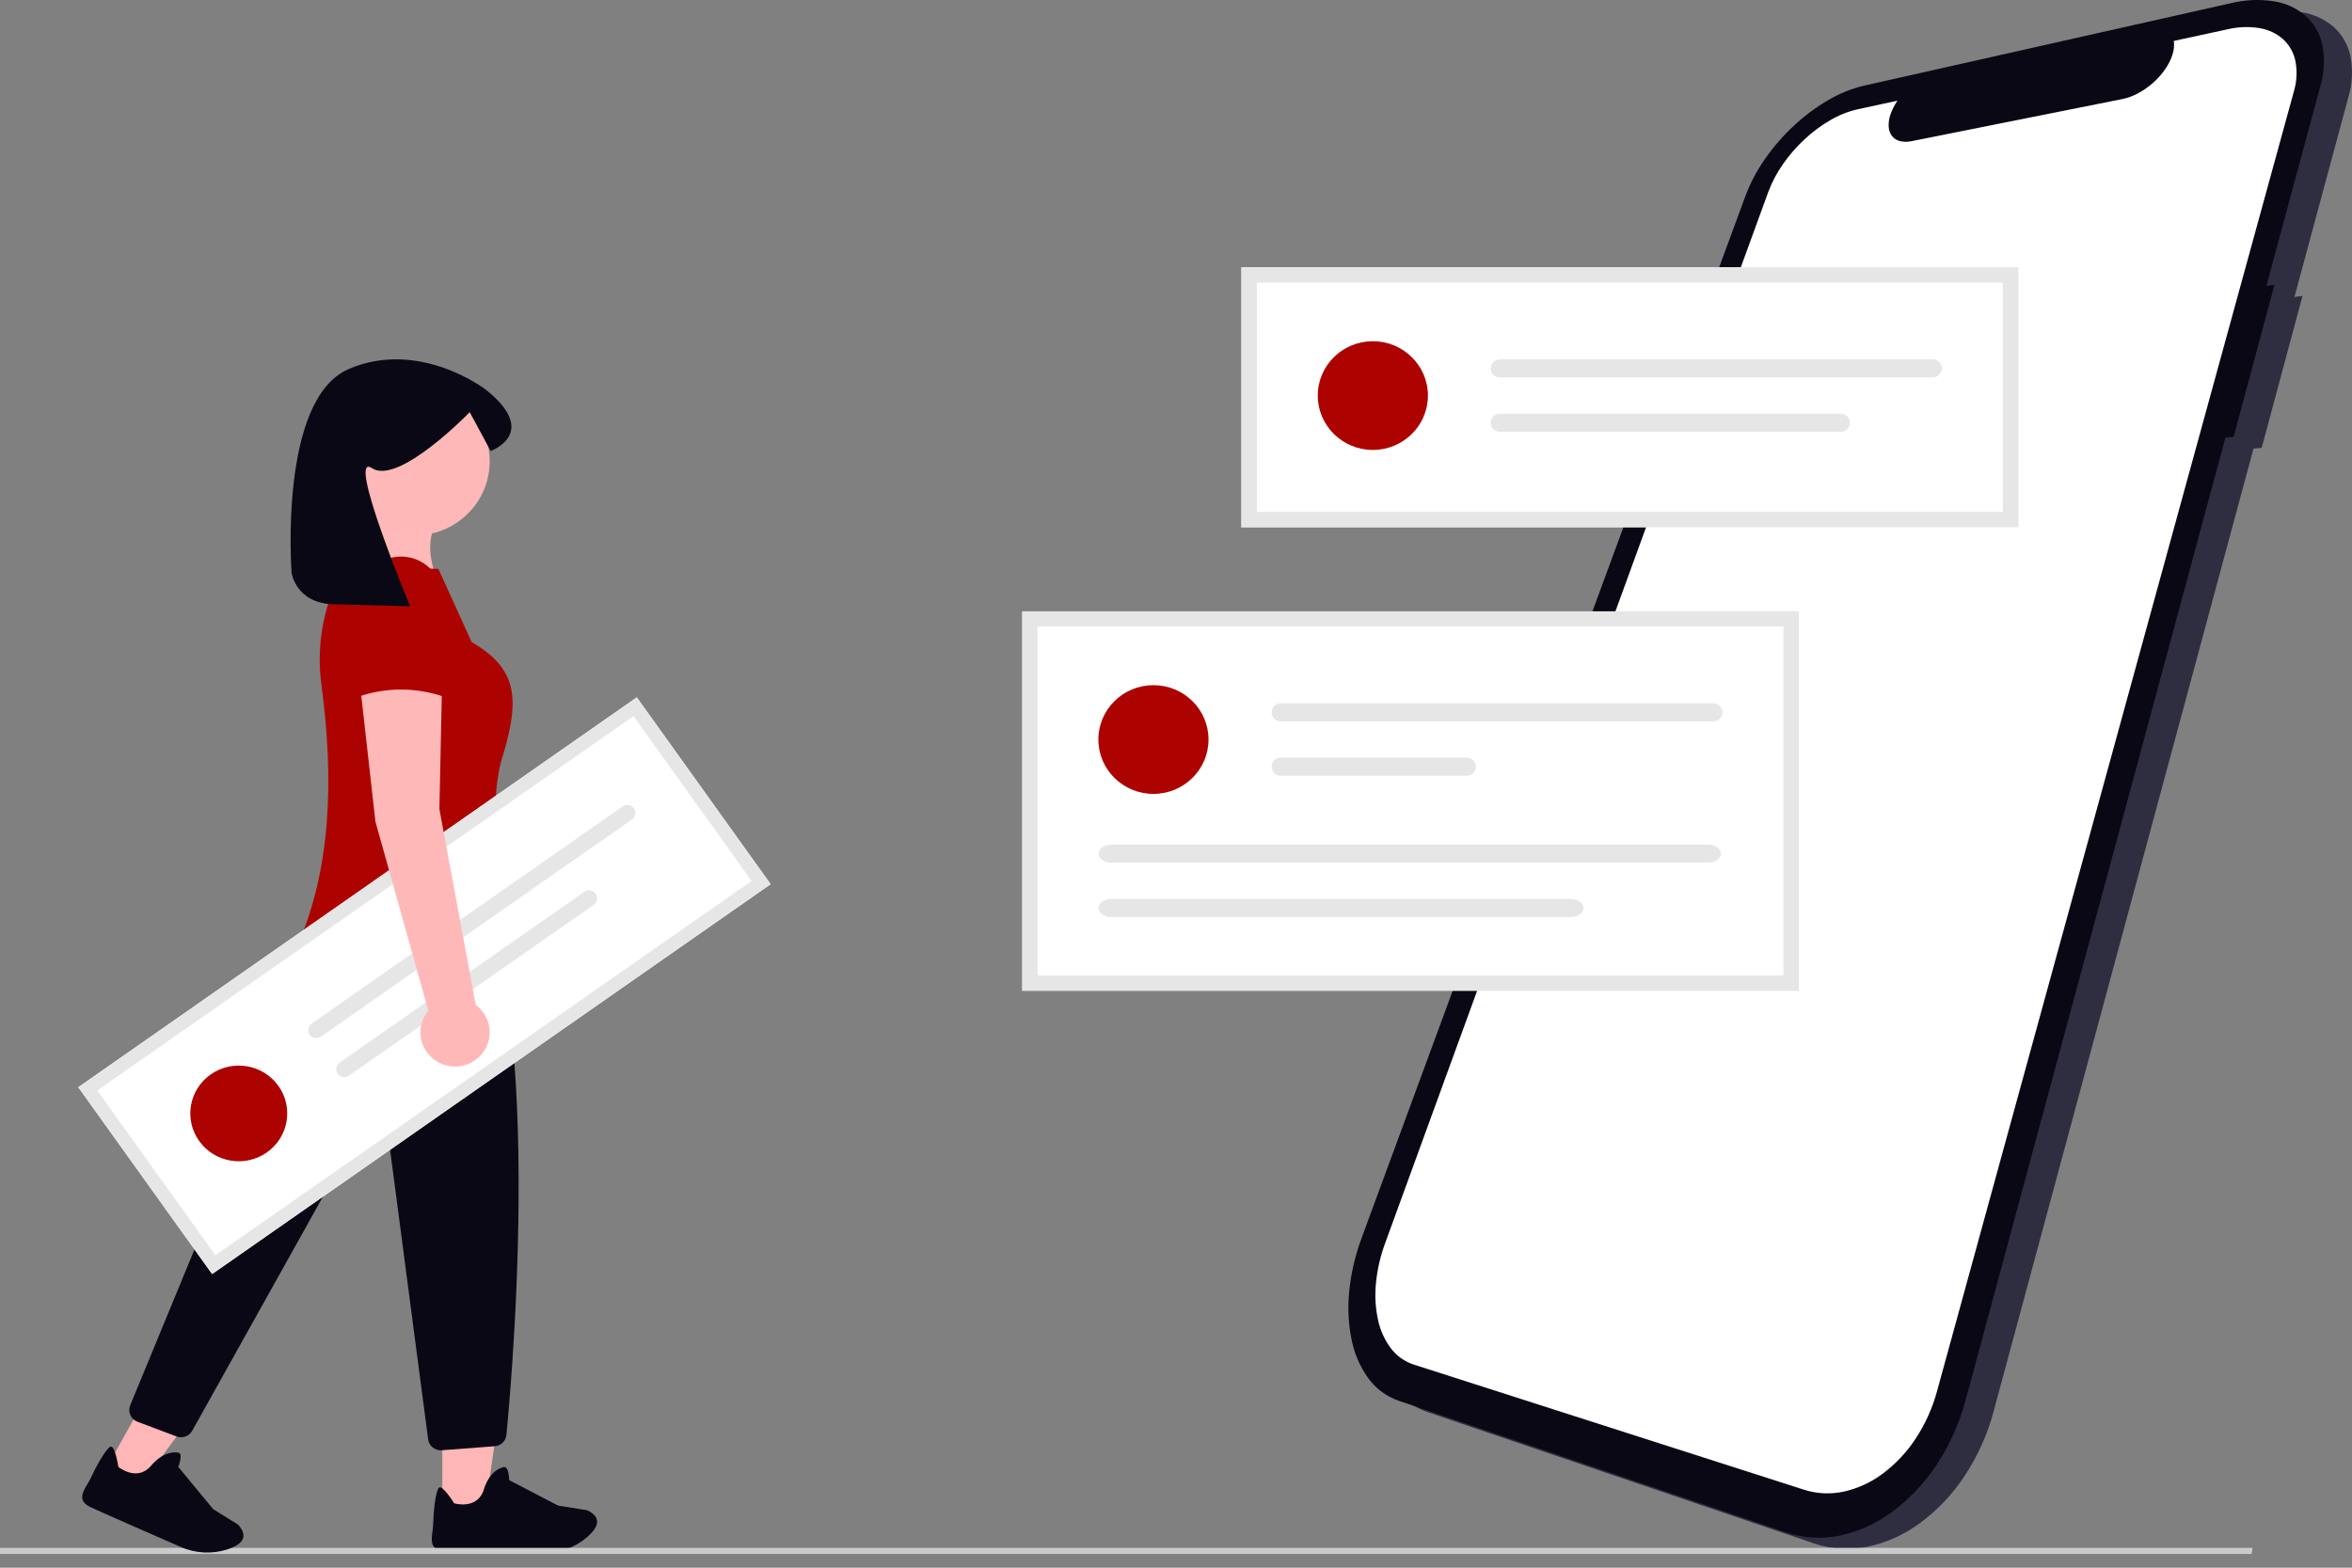 <svg width="315" height="210" viewBox="0 0 315 210" fill="none" xmlns="http://www.w3.org/2000/svg">
<rect x="0" y="0" width="315" height="210" fill="#808080" stroke="none"/>
<g clip-path="url(#clip0_73_697)">
<path d="M58.848 78.27L48.138 78.427L51.256 68.662L58.329 70.12C57.205 72.498 57.444 75.232 58.848 78.27Z" fill="#FFB9B9"/>
<path d="M308.372 39.639L307.293 39.778L314.525 12.983C315.057 11.194 315.144 9.304 314.777 7.475C314.459 5.98 313.672 4.622 312.528 3.594C311.33 2.565 309.862 1.892 308.293 1.652C306.382 1.359 304.431 1.446 302.554 1.905L253.409 12.956C251.694 13.367 250.052 14.034 248.541 14.934C246.897 15.899 245.368 17.043 243.982 18.346C242.557 19.674 241.278 21.146 240.166 22.739C239.079 24.281 238.194 25.951 237.53 27.711L186.11 167.341C185.255 169.637 184.7 172.031 184.458 174.465C184.233 176.626 184.339 178.808 184.772 180.938C185.135 182.789 185.891 184.542 186.992 186.082C188.001 187.483 189.423 188.542 191.065 189.115L242.989 206.763C245.296 207.539 247.772 207.685 250.156 207.185C252.704 206.637 255.1 205.548 257.178 203.992C259.512 202.261 261.519 200.138 263.107 197.72C264.866 195.063 266.18 192.144 266.999 189.075L301.811 60.087L302.903 60L308.372 39.639Z" fill="#2F2E41"/>
<path d="M304.615 38.156L303.536 38.294L310.768 11.5C311.301 9.71 311.387 7.821 311.021 5.991C310.703 4.496 309.916 3.139 308.772 2.11C307.574 1.081 306.105 0.408 304.536 0.168C302.625 -0.124 300.675 -0.038 298.798 0.422L249.652 11.472C247.937 11.883 246.295 12.55 244.784 13.45C243.14 14.415 241.611 15.56 240.226 16.862C238.8 18.19 237.521 19.663 236.409 21.256C235.323 22.797 234.437 24.468 233.773 26.228L182.353 165.857C181.499 168.153 180.943 170.547 180.701 172.981C180.476 175.143 180.582 177.325 181.016 179.455C181.378 181.305 182.134 183.059 183.235 184.599C184.244 185.999 185.667 187.058 187.308 187.632L239.232 205.28C241.539 206.055 244.015 206.201 246.399 205.701C248.947 205.153 251.343 204.064 253.422 202.509C255.755 200.778 257.762 198.654 259.35 196.236C261.109 193.579 262.423 190.661 263.242 187.591L298.054 58.603L299.146 58.517L304.615 38.156Z" fill="#090814"/>
<path d="M298.362 3.919L291.138 5.481C291.217 6.098 291.155 6.725 290.956 7.315C290.731 8.006 290.405 8.66 289.987 9.257C289.048 10.612 287.794 11.726 286.331 12.506C286.156 12.598 285.981 12.683 285.807 12.761C285.633 12.839 285.459 12.909 285.285 12.973C285.111 13.036 284.939 13.092 284.768 13.141C284.597 13.19 284.428 13.231 284.261 13.264L256.016 18.91C255.492 19.031 254.947 19.024 254.426 18.892C254.006 18.781 253.636 18.535 253.374 18.193C253.11 17.826 252.961 17.39 252.945 16.94C252.923 16.366 253.015 15.793 253.216 15.253C253.266 15.107 253.323 14.961 253.387 14.813C253.451 14.665 253.521 14.518 253.597 14.37C253.672 14.222 253.754 14.074 253.842 13.928C253.931 13.781 254.025 13.634 254.124 13.487L248.776 14.643C247.487 14.941 246.253 15.434 245.116 16.105C243.875 16.826 242.722 17.685 241.677 18.664C240.6 19.664 239.634 20.774 238.796 21.976C237.978 23.138 237.313 24.398 236.818 25.725L185.496 166.566C184.858 168.297 184.448 170.102 184.276 171.936C184.118 173.555 184.21 175.188 184.552 176.779C184.836 178.154 185.418 179.453 186.256 180.586C187.025 181.614 188.097 182.383 189.325 182.787L241.633 199.565C243.359 200.111 245.201 200.193 246.969 199.801C248.853 199.375 250.621 198.556 252.157 197.398C253.874 196.114 255.353 194.546 256.527 192.762C257.825 190.804 258.8 188.653 259.414 186.392L307.206 12.279C307.607 10.95 307.681 9.546 307.423 8.182C307.198 7.065 306.626 6.045 305.786 5.265C304.906 4.484 303.819 3.967 302.652 3.774C301.227 3.537 299.768 3.587 298.362 3.919Z" fill="white"/>
<path d="M270.312 70.624H166.261V35.813H270.313L270.312 70.624Z" fill="white"/>
<path d="M239.89 82.91H137.912V131.714H239.89V82.91Z" fill="white"/>
<path d="M154.479 106.346C158.553 106.346 161.855 103.086 161.855 99.064C161.855 95.042 158.553 91.781 154.479 91.781C150.405 91.781 147.103 95.042 147.103 99.064C147.103 103.086 150.405 106.346 154.479 106.346Z" fill="#AD0300"/>
<path d="M171.515 94.209C171.193 94.214 170.886 94.345 170.66 94.572C170.434 94.799 170.308 95.104 170.308 95.422C170.308 95.741 170.434 96.046 170.66 96.273C170.886 96.5 171.193 96.63 171.515 96.636H229.473C229.795 96.63 230.102 96.5 230.328 96.273C230.554 96.046 230.681 95.741 230.681 95.422C230.681 95.104 230.554 94.799 230.328 94.572C230.102 94.345 229.795 94.214 229.473 94.209H171.515Z" fill="#E6E6E6"/>
<path d="M171.516 101.491C171.194 101.496 170.886 101.626 170.66 101.852C170.434 102.079 170.306 102.384 170.306 102.702C170.305 103.021 170.431 103.326 170.656 103.554C170.882 103.781 171.189 103.912 171.511 103.919H196.456C196.778 103.913 197.085 103.783 197.311 103.556C197.537 103.329 197.663 103.023 197.663 102.705C197.663 102.387 197.537 102.081 197.311 101.854C197.085 101.627 196.778 101.497 196.456 101.491H171.516Z" fill="#E6E6E6"/>
<path d="M148.821 113.134C147.886 113.134 147.125 113.677 147.125 114.347C147.125 115.017 147.886 115.561 148.821 115.561H228.785C229.721 115.561 230.482 115.017 230.482 114.347C230.482 113.677 229.721 113.134 228.785 113.134H148.821Z" fill="#E6E6E6"/>
<path d="M148.821 120.416C147.886 120.416 147.125 120.96 147.125 121.63C147.125 122.3 147.886 122.844 148.821 122.844H210.379C211.314 122.844 212.075 122.3 212.075 121.63C212.075 120.96 211.314 120.416 210.379 120.416H148.821Z" fill="#E6E6E6"/>
<path d="M240.929 132.738H136.876V81.886H240.929V132.738ZM138.95 130.69H238.855V83.934H138.95V130.69Z" fill="#E6E6E6"/>
<path d="M183.864 60.273C187.938 60.273 191.24 57.012 191.24 52.99C191.24 48.968 187.938 45.708 183.864 45.708C179.79 45.708 176.487 48.968 176.487 52.99C176.487 57.012 179.79 60.273 183.864 60.273Z" fill="#AD0300"/>
<path d="M200.899 48.135C200.736 48.132 200.573 48.161 200.422 48.221C200.27 48.281 200.132 48.369 200.015 48.482C199.899 48.595 199.806 48.73 199.743 48.879C199.68 49.028 199.647 49.187 199.647 49.348C199.647 49.51 199.68 49.669 199.743 49.818C199.806 49.967 199.899 50.101 200.015 50.214C200.132 50.327 200.27 50.416 200.422 50.476C200.573 50.536 200.736 50.565 200.899 50.562H258.857C259.18 50.556 259.487 50.426 259.713 50.199C259.938 49.972 260.065 49.667 260.065 49.348C260.065 49.03 259.938 48.725 259.713 48.498C259.487 48.271 259.18 48.14 258.857 48.135H200.899Z" fill="#E6E6E6"/>
<path d="M200.899 55.417C200.736 55.414 200.574 55.443 200.422 55.502C200.27 55.562 200.132 55.65 200.015 55.763C199.898 55.876 199.806 56.011 199.742 56.159C199.679 56.308 199.646 56.467 199.646 56.628C199.645 56.79 199.677 56.949 199.74 57.098C199.803 57.247 199.895 57.382 200.012 57.495C200.128 57.608 200.266 57.697 200.417 57.758C200.569 57.818 200.731 57.847 200.894 57.845H246.499C246.663 57.847 246.825 57.818 246.977 57.758C247.128 57.699 247.267 57.61 247.383 57.497C247.5 57.384 247.592 57.249 247.655 57.1C247.718 56.952 247.751 56.792 247.751 56.631C247.751 56.47 247.718 56.31 247.655 56.161C247.592 56.013 247.5 55.878 247.383 55.765C247.267 55.652 247.128 55.563 246.977 55.503C246.825 55.444 246.663 55.414 246.499 55.417H200.899Z" fill="#E6E6E6"/>
<path d="M270.312 70.624H166.261V35.813H270.313L270.312 70.624ZM168.333 68.576H268.237V37.862H168.333L168.333 68.576Z" fill="#E6E6E6"/>
<path d="M59.239 204.035H64.683L67.273 186.448H59.238L59.239 204.035Z" fill="#FFB6B6"/>
<path d="M13.059 198.795L17.295 201.086L28.294 186.098L22.042 182.718L13.059 198.795Z" fill="#FFB6B6"/>
<path d="M59.023 194.275C58.611 194.275 58.214 194.127 57.905 193.859C57.596 193.59 57.396 193.22 57.343 192.817L51.567 148.877C51.542 148.682 51.455 148.501 51.319 148.359C51.182 148.216 51.004 148.12 50.809 148.083C50.614 148.047 50.412 148.072 50.233 148.155C50.053 148.239 49.905 148.376 49.809 148.547L25.738 191.664C25.539 192.016 25.219 192.286 24.836 192.425C24.453 192.564 24.032 192.563 23.65 192.421L18.403 190.446C18.192 190.366 17.999 190.246 17.836 190.092C17.673 189.938 17.542 189.754 17.452 189.549C17.362 189.345 17.314 189.125 17.312 188.902C17.309 188.679 17.351 188.458 17.437 188.251L34.111 147.811C34.153 147.708 34.182 147.6 34.196 147.49C36.455 130.233 42.201 121.456 43.908 119.178C44.033 119.01 44.115 118.816 44.148 118.61C44.18 118.405 44.162 118.195 44.095 117.998L43.859 117.302C43.765 117.026 43.746 116.731 43.803 116.446C43.86 116.16 43.992 115.894 44.185 115.674C50.337 108.756 61.06 112.531 61.168 112.57L61.222 112.59L61.255 112.635C73.279 128.914 68.833 181.789 67.82 192.224C67.782 192.616 67.605 192.982 67.32 193.257C67.035 193.533 66.661 193.7 66.263 193.73L59.153 194.27C59.111 194.274 59.067 194.275 59.023 194.275Z" fill="#090814"/>
<path d="M78.652 205.891C77.016 207.304 74.904 208.063 72.731 208.02C68.722 207.963 61.232 207.844 59.492 207.771C57.165 207.668 57.937 205.663 58.012 204.282V204.146C58.039 202.762 58.314 199.763 58.778 199.294C59.242 198.826 60.831 201.381 60.831 201.381C60.831 201.381 63.932 202.293 64.786 199.555C65.639 196.817 67.372 196.553 67.372 196.553C68.159 196.209 68.198 198.275 68.198 198.275L74.763 201.69L78.615 202.299C78.739 202.357 78.852 202.415 78.956 202.472C80.698 203.458 79.927 204.778 78.652 205.891Z" fill="#090814"/>
<path d="M55.533 71.728C61.083 71.728 65.581 67.286 65.581 61.807C65.581 56.329 61.083 51.888 55.533 51.888C49.984 51.888 45.485 56.329 45.485 61.807C45.485 67.286 49.984 71.728 55.533 71.728Z" fill="#FFB8B8"/>
<path d="M39.873 126.602L70.117 129.321C67.481 120.271 65.064 111.25 67.033 102.263C69.534 94.239 69.766 89.794 63.17 86.016L58.716 76.207L50.655 75.917L46.725 74.854C43.55 79.894 42.251 85.868 43.051 91.751C44.76 104.544 44.299 116.415 39.873 126.602Z" fill="#AD0300"/>
<path d="M301.55 208.158H0V207.349H301.688L301.55 208.158Z" fill="#CBCBCB"/>
<path d="M103.212 118.441L28.409 170.664L10.483 145.638L85.286 93.415L103.212 118.441Z" fill="white"/>
<path d="M35.726 154.383C38.653 152.34 39.348 148.341 37.279 145.451C35.209 142.561 31.158 141.875 28.231 143.918C25.304 145.962 24.609 149.961 26.679 152.85C28.749 155.74 32.799 156.426 35.726 154.383Z" fill="#AD0300"/>
<path d="M30.481 207.54C28.415 208.209 26.17 208.094 24.185 207.215C20.516 205.614 13.664 202.614 12.091 201.875C9.989 200.882 11.493 199.334 12.109 198.093L12.163 197.967C12.737 196.701 14.177 194.045 14.79 193.792C15.403 193.54 15.854 196.506 15.854 196.506C15.854 196.506 18.349 198.544 20.22 196.352C22.09 194.159 23.791 194.586 23.791 194.586C24.651 194.574 23.87 196.491 23.87 196.491L28.563 202.171L31.87 204.218C31.961 204.319 32.042 204.417 32.116 204.509C33.33 206.089 32.096 207.007 30.481 207.54Z" fill="#090814"/>
<path d="M41.731 137.112C41.497 137.275 41.338 137.524 41.289 137.804C41.24 138.083 41.306 138.37 41.472 138.601C41.638 138.833 41.89 138.99 42.173 139.038C42.456 139.086 42.747 139.021 42.981 138.857L84.648 109.768C84.764 109.687 84.862 109.584 84.938 109.465C85.014 109.347 85.066 109.214 85.09 109.076C85.114 108.938 85.11 108.796 85.078 108.659C85.047 108.522 84.989 108.393 84.906 108.278C84.825 108.164 84.72 108.066 84.6 107.991C84.48 107.917 84.346 107.866 84.206 107.842C84.066 107.818 83.922 107.822 83.784 107.853C83.645 107.884 83.514 107.942 83.398 108.023L41.731 137.112Z" fill="#E6E6E6"/>
<path d="M45.481 142.346C45.365 142.427 45.266 142.53 45.19 142.648C45.114 142.767 45.062 142.899 45.038 143.037C45.013 143.176 45.017 143.317 45.048 143.454C45.079 143.591 45.137 143.721 45.219 143.835C45.301 143.95 45.405 144.048 45.525 144.123C45.645 144.198 45.779 144.249 45.919 144.273C46.059 144.297 46.202 144.294 46.341 144.263C46.48 144.232 46.611 144.175 46.727 144.094L46.731 144.091L79.512 121.205C79.747 121.041 79.906 120.792 79.954 120.513C80.003 120.234 79.937 119.947 79.771 119.715C79.605 119.484 79.353 119.327 79.07 119.279C78.787 119.231 78.497 119.296 78.262 119.46L45.481 142.346Z" fill="#E6E6E6"/>
<path d="M103.212 118.441L28.409 170.664L10.483 145.638L85.286 93.415L103.212 118.441ZM28.846 168.151L100.666 118.009L84.849 95.928L13.029 146.069L28.846 168.151Z" fill="#E6E6E6"/>
<path d="M63.711 134.625L58.847 108.372L59.19 92.135L48.227 91.797L50.282 110.062L57.371 135.388C56.783 136.094 56.422 136.958 56.336 137.869C56.25 138.779 56.442 139.694 56.888 140.495C57.334 141.297 58.012 141.948 58.836 142.365C59.66 142.782 60.592 142.945 61.511 142.834C62.431 142.723 63.295 142.343 63.993 141.742C64.691 141.141 65.191 140.348 65.428 139.464C65.665 138.58 65.628 137.647 65.322 136.784C65.016 135.921 64.455 135.168 63.712 134.623L63.711 134.625Z" fill="#FFB8B8"/>
<path d="M47.541 93.49C51.513 91.996 55.903 91.996 59.875 93.49L59.189 79.961C59.189 78.525 58.611 77.149 57.583 76.134C56.555 75.12 55.161 74.55 53.708 74.55C52.254 74.55 50.86 75.12 49.832 76.135C48.804 77.149 48.227 78.525 48.227 79.961L47.541 93.49Z" fill="#AD0300"/>
<path d="M39.054 76.719C39.054 76.719 39.601 80.811 44.662 80.945L54.931 81.217C54.931 81.217 46.252 60.363 49.821 62.713C53.39 65.062 62.906 55.212 62.906 55.212L65.715 60.411C65.715 60.411 72.423 58.013 64.988 52.14C64.988 52.14 56.117 45.368 46.699 49.435C37.282 53.501 39.054 76.719 39.054 76.719Z" fill="#090814"/>
</g>
<defs>
<clipPath id="clip0_73_697">
<rect width="315" height="210" fill="white"/>
</clipPath>
</defs>
</svg>
